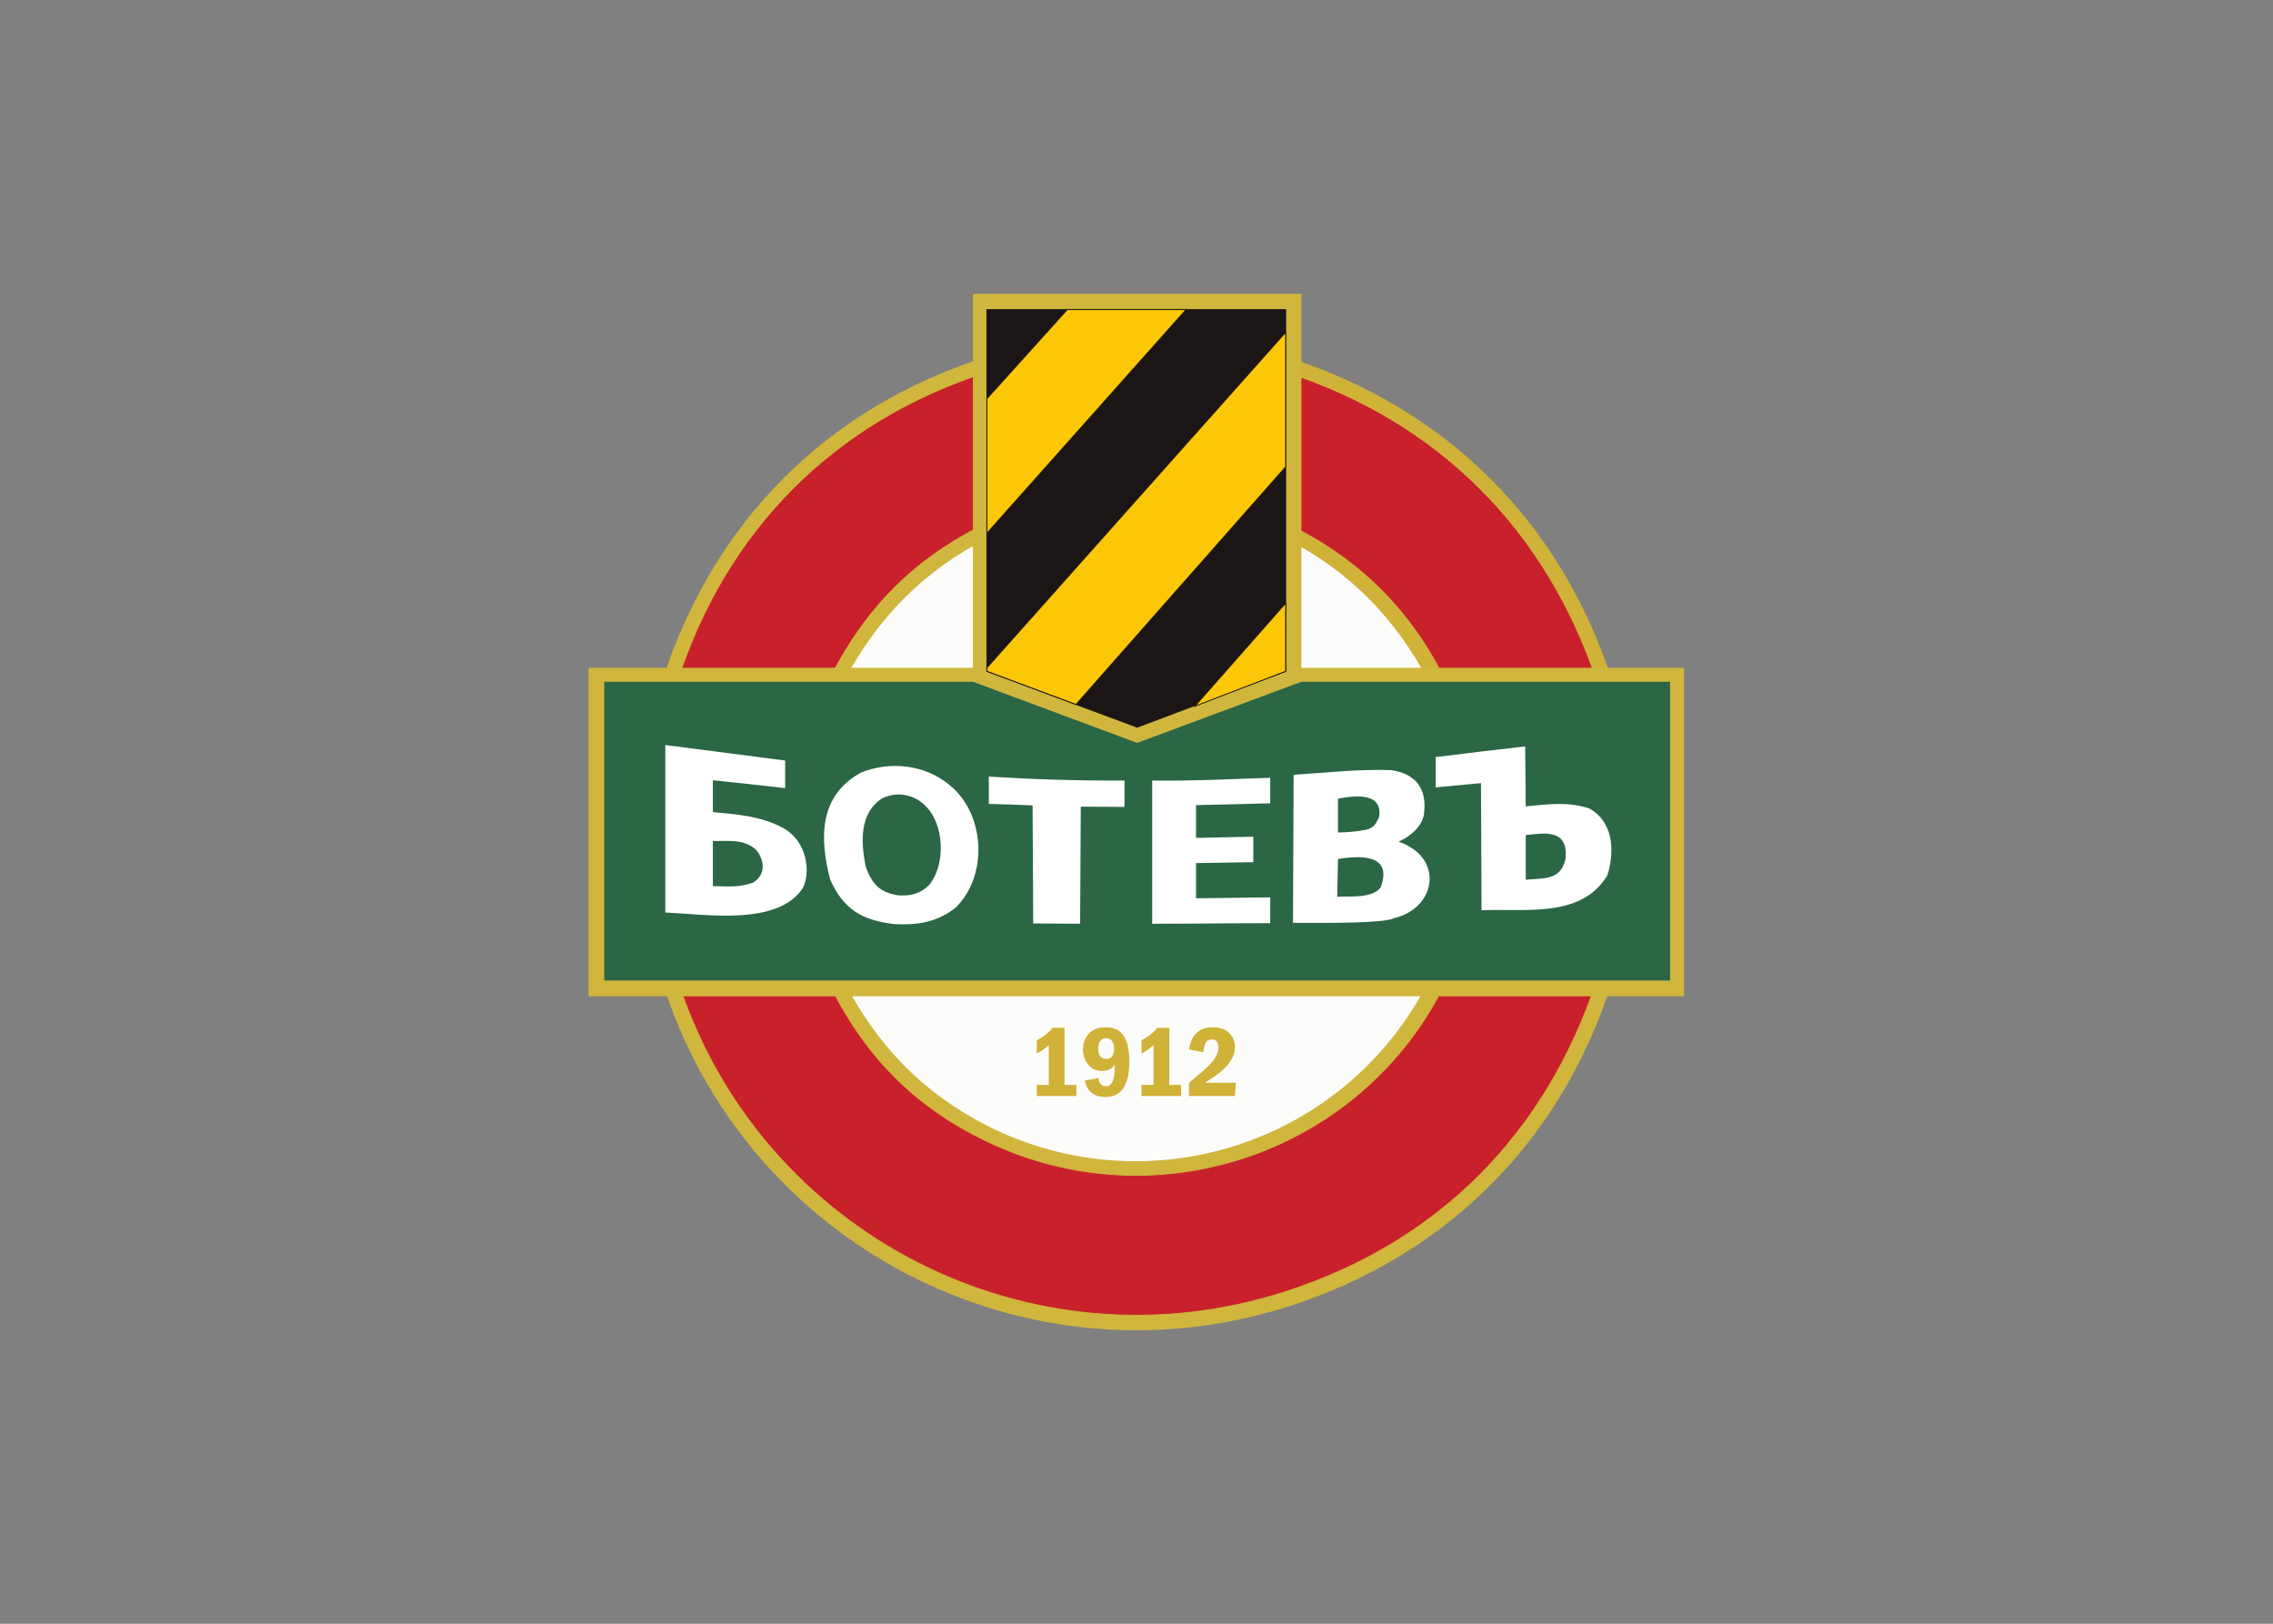 <svg clip-rule="evenodd" fill-rule="evenodd" stroke-miterlimit="22.926" viewBox="0 0 560 400" xmlns="http://www.w3.org/2000/svg"><rect x="0" y="0" width="560" height="400" fill="#808080" stroke="none"/><g transform="matrix(.297 0 0 -.297 145 327.71)"><path d="m461.711 717.148c174.117 0 315.269-140.058 315.269-312.8 0-172.754-141.152-312.785-315.269-312.785-174.133 0-315.273 140.031-315.273 312.785 0 172.742 141.14 312.8 315.273 312.8" fill="#fcfcfb"/><path d="m461.711 717.148c174.117 0 315.269-140.058 315.269-312.8 0-172.754-141.152-312.785-315.269-312.785-174.133 0-315.273 140.031-315.273 312.785 0 172.742 141.14 312.8 315.273 312.8z" fill="none" stroke="#231f20" stroke-width="1.72"/><path d="m849.324 290.09h-152.195c-68.113-134.809-231.875-188.442-366.68-120.317-53.613 27.551-91.308 66.672-118.847 120.317h-150.735c68.125-218.867 300.012-339.16 517.426-271.059 133.348 42.032 228.992 137.707 271.031 271.059" fill="#d0b63d"/><path d="m578.293 807.5v-150.742c53.641-27.539 91.316-66.668 118.836-118.848h152.195c-42.039 131.903-137.683 227.559-271.031 269.59" fill="#d0b239"/><path d="m330.449 807.5c-133.34-42.031-227.551-137.687-269.582-269.59h150.735c27.539 52.18 65.234 91.309 118.847 118.848z" fill="#d0b63d"/><path d="m578.293 794.445v-124.632c60.879-28.993 104.363-72.477 133.348-131.903h124.648c-42.051 126.094-131.902 215.957-257.996 256.535" fill="#c8212b"/><path d="m330.449 669.813v124.632c-126.094-40.578-215.945-130.441-256.535-256.535h124.649c28.988 59.426 71.007 102.91 131.886 131.903" fill="#c8212b"/><path d="m836.289 290.09h-124.648c-68.125-142.055-239.161-201.477-381.192-133.352-60.879 28.977-102.898 72.461-131.886 133.352h-124.649c68.125-211.621 294.231-326.125 504.379-258 126.094 40.586 215.945 130.437 257.996 258" fill="#c8212b"/><path d="m836.289 290.09h-124.648c-68.125-142.055-239.161-201.477-381.192-133.352-60.879 28.977-102.898 72.461-131.886 133.352h-124.649c68.125-211.621 294.231-326.125 504.379-258 126.094 40.586 215.945 130.437 257.996 258z" fill="none" stroke="#d0b239" stroke-width=".74"/><path d="m0 277.031h908.738v272.481h-908.738z" fill="#d0b63d"/><path d="m13.027 290.09h884.121v247.82h-884.121z" fill="#2b6744"/><path d="m591.328 859.668h-272.48v-321.758l136.25-50.715 136.23 50.715z" fill="#d0b63d"/><path d="m578.293 846.633h-247.844v-300.012l124.649-46.387 123.195 46.387z" fill="#1b1615"/><path d="m578.293 846.633h-247.844v-300.012l124.649-46.387 123.195 46.387z" fill="none" stroke="#1b1615" stroke-width=".74"/><path d="m578.293 716.191v111.59l-247.844-278.269v-2.891l73.914-27.539z" fill="#fbc707"/><path d="m578.293 716.191v111.59l-247.844-278.269v-2.891l73.914-27.539z" fill="none" stroke="#1b1615" stroke-width=".74"/><path d="m495.684 846.633h-98.555l-66.68-73.918v-111.594z" fill="#fbc707"/><path d="m495.684 846.633h-98.555l-66.68-73.918v-111.594z" fill="none" stroke="#1b1615" stroke-width=".74"/><path d="m578.293 603.125-75.363-85.496 75.363 28.992z" fill="#fbc707"/><path d="m578.293 603.125-75.363-85.496 75.363 28.992z" fill="none" stroke="#1b1615" stroke-width=".74"/><g fill="#fff"><path d="m368.867 337.449-.515 97.903c-12.102.5-24.211.996-36.301 1.25v22.644c36.379-2.266 73.215-3.457 112.558-3.262v-21.89c-12.097 0-24.187.242-36.281.242l-.535-97.141c-12.957.078-25.938.254-38.926.254"/><path d="m467.559 337.195v118.789c36.738-.437 66.074 1.321 97.921 2.278v-21.16c-20.609-.5-41.203-.997-61.554-1.516v-27.168l47.5.996v-21.133l-47.5-.754v-29.199l61.554.754v-21.394c-32.621 0-65.285-.493-97.921-.493"/><path d="m103.125 368.398c11.965 0 21.355-1.511 33.621 3.028 12.91 8.476 6.887 22.453 1.594 27.707-10.637 9.012-24.395 6.265-35.215 6.765zm-39.445-21.894v138.934c33.125-4.293 66.269-8.575 99.406-12.848v-22.91c-19.988 2.273-39.973 4.539-59.961 6.55v-26.417c18.418-1.766 39.707-3.016 58.645-13.348 19.753-11.27 22.515-36.426 16.14-49.356-20.644-32.129-80.945-21.953-114.23-20.605"/><path d="m256.738 360.801c7.207-.457 17.293-.281 26.075 8.879 13.957 17.683 11.738 49.871-2.481 64.375-10.254 11.133-25.344 13.113-37.449 6.824-17.629-12.18-17.375-34.629-12.895-56.492 5.832-16.391 13.75-21.516 26.75-23.586zm-3.457-23.848c-25.676 3.223-41.347 11.27-52.871 36.985-8.855 34.285-9.363 69.507 25.52 88.582 23.933 9.89 53.711 6.765 73.972-10.657 28.125-22.761 32.5-73.25 4.942-100.996-17.364-14.351-37.285-14.644-51.563-13.914"/><path d="m621.699 390.945-.652-31.382c10.066.757 28.648-1.692 36.004 7.683 11.504 30.547-22.949 25.535-35.352 23.699zm0 21.938c7.805.152 15.703.769 23.313 2.281 6.14 1.723 7.859 4.145 10.789 10.512 3.691 22.637-25.176 16.941-34.102 15.222zm-37.312-74.934.484 122.832c25.539 1.532 53.996 4.864 81.242 3.828 19.16-3.046 30.196-14.277 26.758-37.714-2.207-8.665-8.594-14.532-15.703-18.868l-5.156-2.793c37.793-12.91 31.75-54.882-3.914-63.464-8.684-4.258-53.293-3.879-83.711-3.821"/><path d="m777.441 373.711c14.407 1.531 28.809-.996 32.95 17.019 2.695 25.098-16.59 21.809-32.95 20.024zm-36.66-25.332-.476 105.476-37.617-3.542v25.117c24.675 3.027 49.332 6.074 74.265 8.855l.488-49.695c17.571 1.515 34.422 4.324 52.747-1.785 18.562-10.129 21.98-33.215 14.902-55.532-21.762-35.964-68.508-27.183-104.309-28.894"/></g><path d="m509.961 230.676-11.875 2.246c1.953 12.242 8.477 18.379 19.641 18.379 6.023 0 10.625-1.574 13.757-4.77 3.133-3.14 4.715-7.019 4.715-11.582 0-4.715-1.726-9.324-5.215-13.844-3.484-4.503-10.015-9.757-19.597-15.8h25.656l-.957-10.969h-38v10.969c10.852 8.797 17.637 15 20.344 18.64 2.683 3.645 4.058 7.071 4.058 10.332 0 4.661-1.875 7-5.574 7-2.246 0-3.879-.925-4.894-2.761-1.036-1.828-1.715-4.453-2.059-7.84zm-38.164 20.242h9.949v-47.41h9.817v-9.172h-32.864v9.172h9.992v33.125c-2.937-2.91-6.269-5.235-9.992-7.031v10.964c5.305 2.625 9.68 6.094 13.098 10.352zm-35.801-17.195c0 2.722-.613 4.832-1.836 6.343-1.211 1.516-2.859 2.27-4.949 2.27-1.77 0-3.281-.715-4.543-2.148-1.262-1.411-1.887-3.555-1.887-6.426 0-5.774 2.199-8.657 6.606-8.657 4.402 0 6.609 2.864 6.609 8.618zm-24.465-26.575 11.328 2.09c.754-4.531 2.871-6.804 6.352-6.804 4.871 0 7.293 5.332 7.293 15.984l-.051 1.73c-2.312-3.363-5.75-5.043-10.332-5.043-5.176 0-9.109 1.836-11.844 5.54-2.746 3.718-4.121 7.839-4.121 12.363 0 4.972 1.582 9.265 4.707 12.871 3.117 3.601 7.825 5.422 14.082 5.422 5.52 0 9.676-1.418 12.508-4.184 2.856-2.769 4.758-6.304 5.727-10.613.972-4.277 1.465-8.672 1.465-13.152 0-19.922-6.672-29.895-19.954-29.895-9.25 0-14.968 4.578-17.16 13.691zm-26.636 43.77h9.941v-47.41h9.832v-9.172h-32.859v9.172h9.988v33.125c-2.957-2.91-6.289-5.235-9.988-7.031v10.964c5.293 2.625 9.656 6.094 13.086 10.352" fill="#d0b239"/></g></svg>